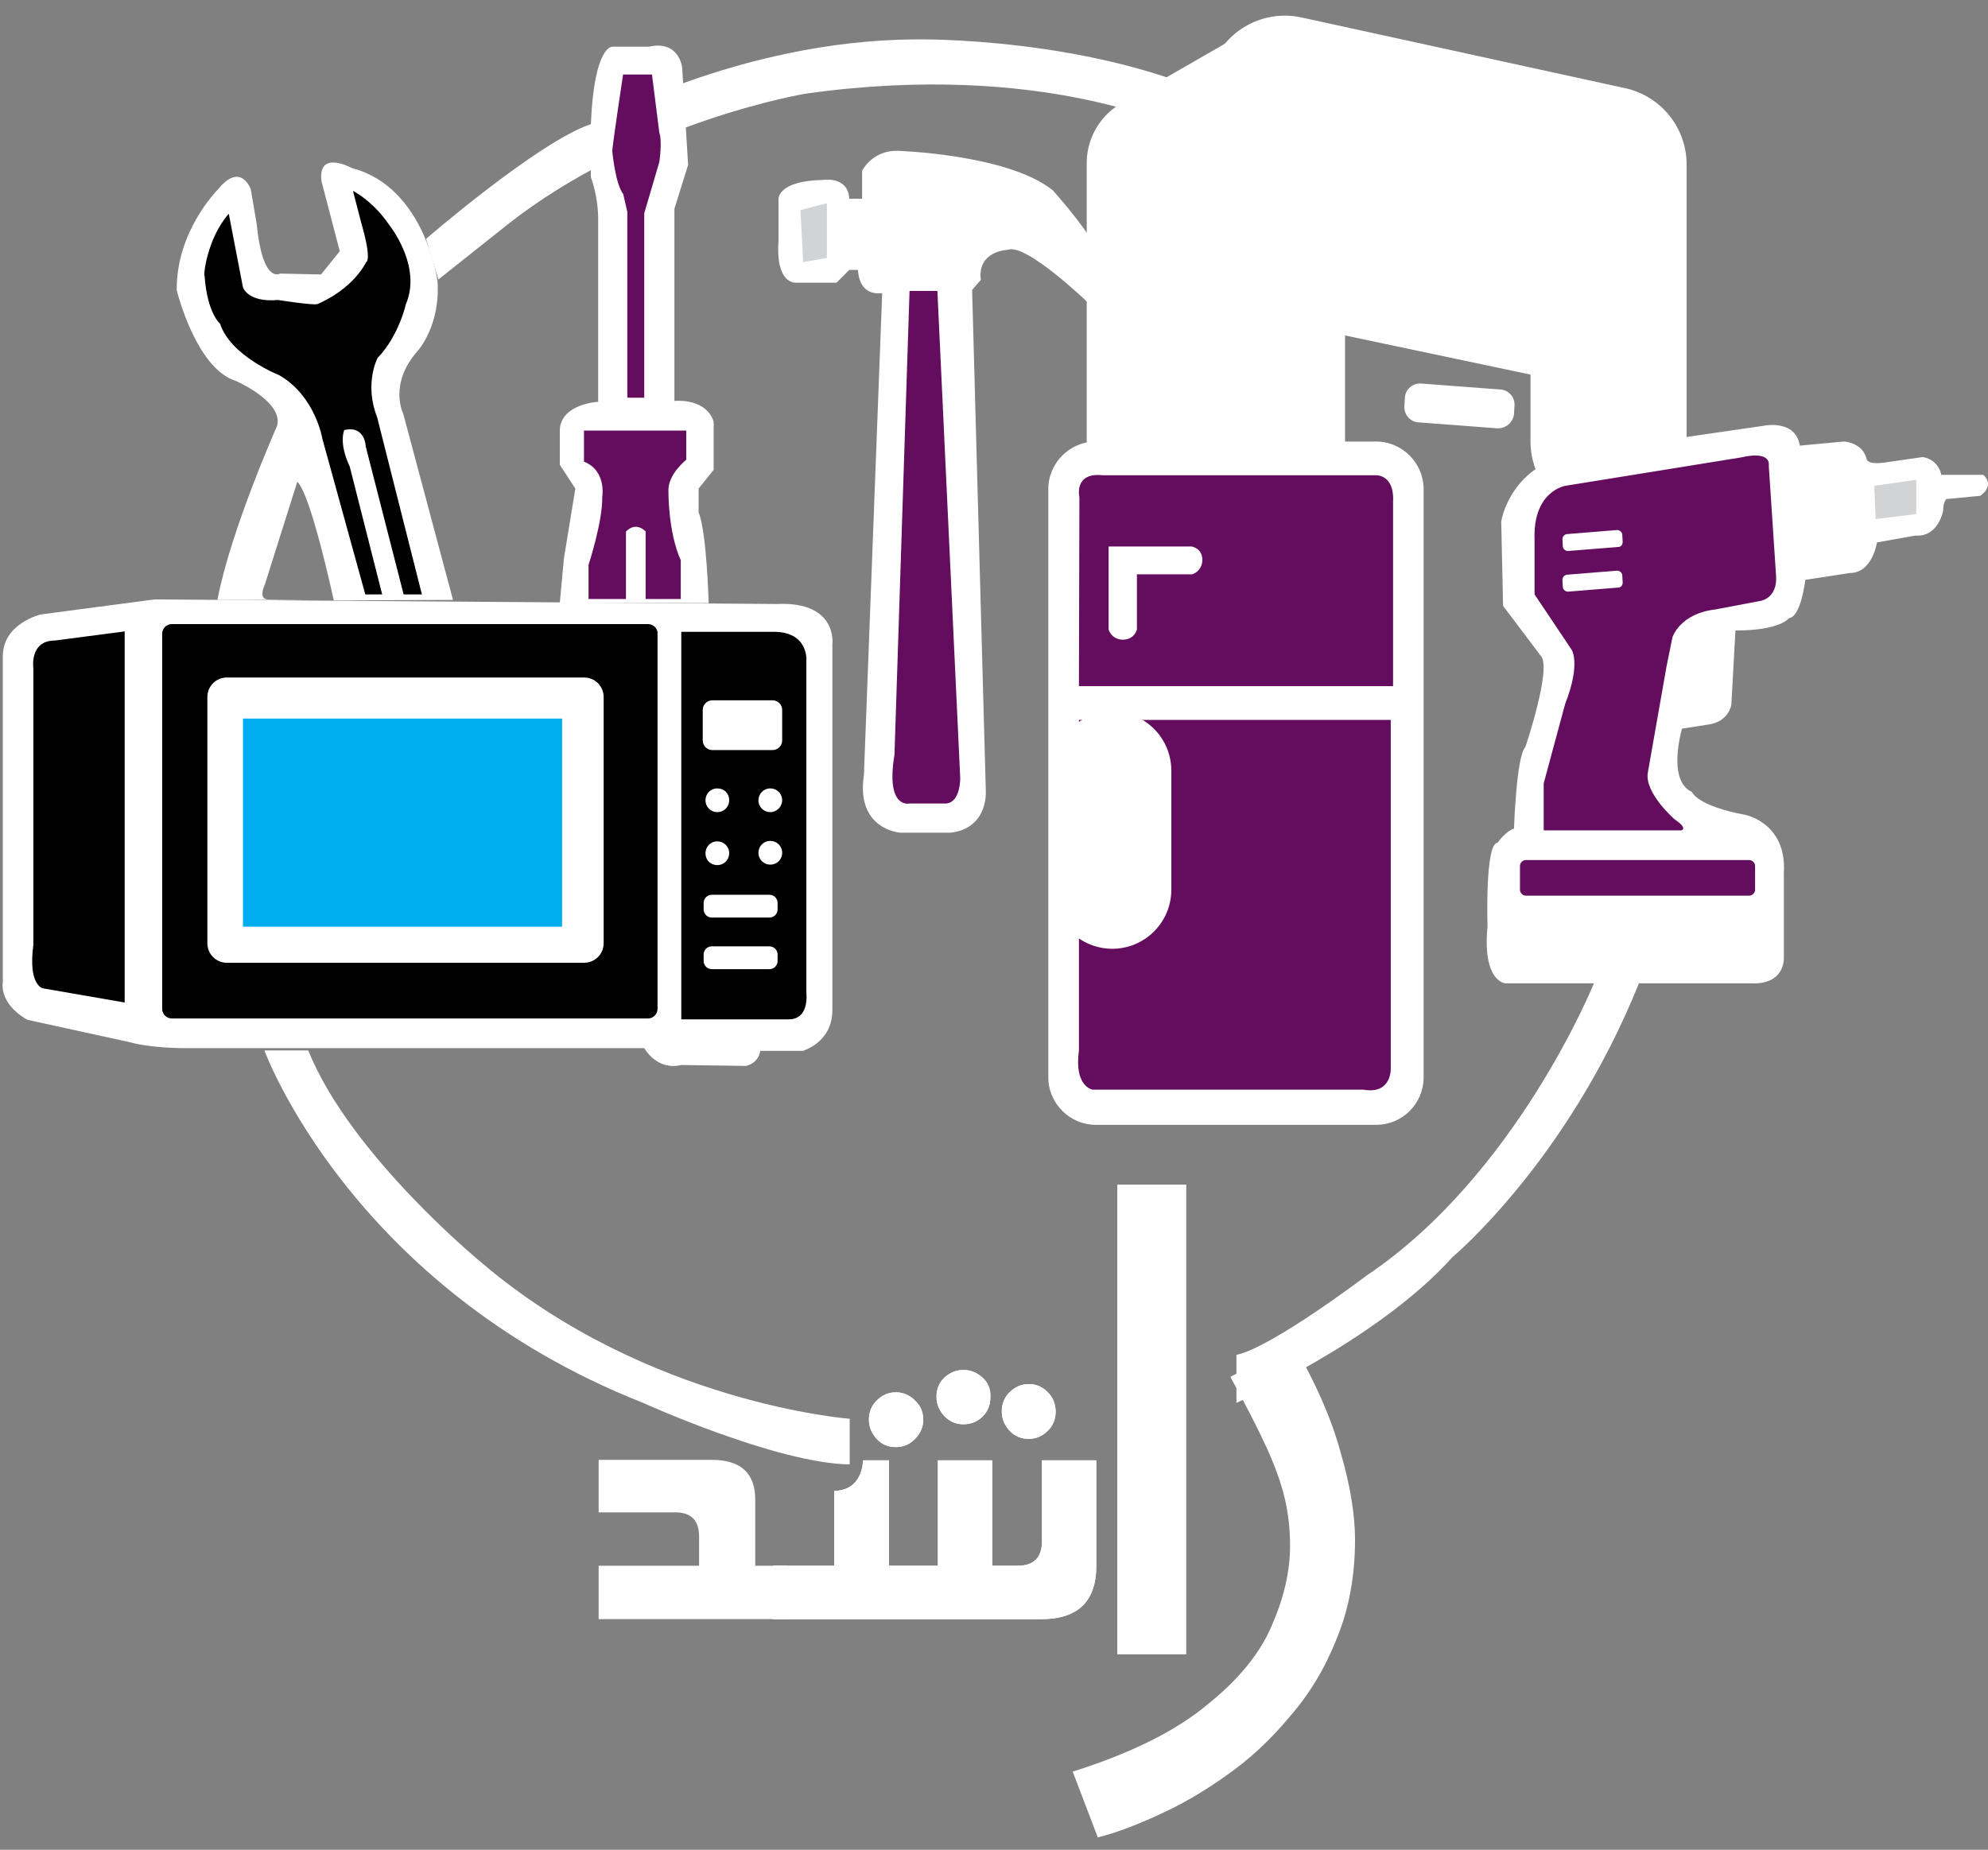 <svg width="101" height="94" viewBox="0 0 101 94" fill="none" xmlns="http://www.w3.org/2000/svg">
<rect x="0" y="0" width="101" height="94" fill="#808080" stroke="none"/>
<path d="M21.647 12.137C21.647 12.137 27.33 7.22 29.997 6.316C29.997 6.316 37.443 2.048 46.536 2.001C46.536 2.001 55.605 1.839 62.401 5.202L60.036 6.594C60.036 6.594 53.077 3.045 40.922 4.761C40.922 4.761 32.41 6.176 25.776 11.418L22.273 14.202L21.647 12.137Z" fill="white"/>
<path d="M64.835 22.436V4.761L58.711 8.286V22.436H64.835Z" stroke="white" stroke-width="7" stroke-miterlimit="10" stroke-linecap="round" stroke-linejoin="round"/>
<path d="M69.914 57.161H55.672C54.349 57.161 53.259 56.071 53.259 54.749V24.85C53.259 23.528 54.349 22.438 55.672 22.438H69.914C71.236 22.438 72.326 23.528 72.326 24.85V54.749C72.326 56.071 71.259 57.161 69.914 57.161Z" fill="white"/>
<path d="M65.276 4.761L81.722 8.356V22.436" stroke="white" stroke-width="7.931" stroke-miterlimit="10" stroke-linecap="round" stroke-linejoin="round"/>
<path d="M68.733 9.376C72.004 10.072 75.251 10.745 78.521 11.44" stroke="white" stroke-width="6" stroke-miterlimit="10" stroke-linecap="round" stroke-linejoin="round"/>
<path d="M68.733 11.651C72.004 12.347 75.251 13.02 78.521 13.716" stroke="white" stroke-width="6" stroke-miterlimit="10" stroke-linecap="round" stroke-linejoin="round"/>
<path d="M68.733 14.065C72.004 14.761 75.251 15.434 78.521 16.129" stroke="white" stroke-width="6" stroke-miterlimit="10" stroke-linecap="round" stroke-linejoin="round"/>
<path d="M76.061 21.765L72.071 21.463C71.63 21.44 71.306 21.046 71.352 20.605L71.375 20.211C71.398 19.77 71.793 19.445 72.234 19.492L76.223 19.793C76.664 19.816 76.989 20.211 76.942 20.651L76.919 21.046C76.873 21.463 76.501 21.788 76.061 21.765Z" fill="white"/>
<path d="M80.259 22.994L89.677 21.625C89.677 21.625 91.231 21.324 91.44 22.646L93.666 22.437C93.666 22.437 94.594 22.46 94.826 23.295C94.826 23.295 94.803 23.643 95.754 23.504L97.679 23.226C97.679 23.226 98.445 23.295 98.63 24.13H100.764C100.764 24.13 101.391 24.641 100.602 25.197L98.885 25.36C98.885 25.36 98.723 25.499 98.723 25.94C98.723 25.94 98.491 27.308 97.308 27.215L95.36 27.563C95.36 27.563 95.128 29.117 93.991 29.117L91.718 29.465C91.718 29.465 91.509 31.344 90.883 31.414C90.883 31.414 90.465 32.04 88.169 32.04L87.96 35.821C87.96 35.821 87.821 36.679 86.801 36.818L85.455 37.027C85.455 37.027 84.667 39.671 85.966 40.251C85.966 40.251 86.198 40.947 88.679 41.411C88.679 41.411 90.79 41.828 90.628 44.357V48.694C90.628 48.694 90.697 50.039 88.981 49.97H76.502C76.502 49.97 75.296 49.947 75.574 47.047C75.574 47.047 75.435 42.849 76.084 42.826C76.084 42.826 76.479 42.246 76.919 42.107C76.919 42.107 77.035 38.419 77.499 37.955C77.499 37.955 78.844 33.965 78.288 33.339L76.363 30.787L76.27 26.496C76.27 26.496 76.71 23.504 80.259 22.994Z" fill="white"/>
<path d="M80.979 49.969C80.979 49.969 77.036 59.734 69.404 64.837C69.404 64.837 64.603 68.479 62.817 68.85V71.286C62.817 71.286 69.961 68.154 73.788 63.886C73.788 63.886 79.634 59.015 83.275 49.946C86.894 40.9 80.979 49.969 80.979 49.969Z" fill="white"/>
<path d="M43.169 72.097C43.169 72.097 32.916 71.332 24.52 64.211C24.52 64.211 17.816 58.736 15.659 53.378H13.432C13.432 53.378 17.816 65.417 32.661 71.285C32.661 71.285 39.458 74.37 43.169 74.416" fill="white"/>
<path d="M1.395 51.824L6.591 52.96C6.591 52.96 7.658 53.308 10.024 53.262H32.732C32.732 53.262 33.358 54.422 34.611 54.12L37.905 54.166C37.905 54.166 38.531 54.05 38.624 53.401H40.781C40.781 53.401 42.289 52.983 42.289 51.337V32.757C42.289 32.757 42.59 30.554 39.482 30.693L7.843 30.461L2.068 31.226C2.068 31.226 0.189 31.667 0.143 33.291V49.922C0.143 49.898 -0.089 50.989 1.395 51.824Z" fill="white"/>
<path d="M13.458 29.698C13.458 29.698 13.087 30.44 13.62 30.463L15.662 30.486H11.046C11.718 26.938 14.084 21.626 14.084 21.626C14.386 20.397 11.973 19.353 11.973 19.353C9.955 18.727 8.981 14.76 8.981 14.76C8.935 11.768 11.046 9.657 11.046 9.657C12.229 8.173 12.739 9.611 12.739 9.611L13.04 11.374C13.342 14.459 14.223 13.902 14.223 13.902L16.311 13.948L17.262 12.765L16.334 9.217C16.125 7.57 17.888 8.544 17.888 8.544C21.6 9.518 22.226 14.273 22.226 14.273C22.388 16.546 21.229 17.822 21.229 17.822C19.721 19.515 20.486 21.023 20.486 21.023L23.015 30.486L16.96 30.51C16.891 30.231 15.801 25.152 15.105 24.479L13.458 29.698Z" fill="white"/>
<path d="M36.003 30.648C36.003 30.648 35.91 27.076 35.493 26.032V24.826L36.258 23.875V21.439C36.258 21.439 36.026 20.28 34.264 20.372V10.607L34.959 8.38L34.658 3.44C34.658 3.44 34.519 2.025 32.965 2.373H31.109C31.109 2.373 30.181 2.303 30.019 6.316V9.007C30.019 9.007 30.39 9.935 30.39 11.141V20.419C30.39 20.419 28.511 20.512 28.441 21.834V23.62L29.23 24.826L28.65 28.375L28.441 30.625" fill="white"/>
<path d="M43.589 13.716H43.148L42.499 14.365H40.411C40.411 14.365 39.391 14.435 39.553 12.231V10.097C39.553 10.097 39.53 9.193 41.78 9.146C41.78 9.146 43.079 8.914 43.148 10.097H43.798V8.682C43.798 8.682 44.285 7.662 45.561 7.662C45.561 7.662 51.151 7.824 53.471 9.656C53.471 9.656 56.602 13.066 56.532 14.713C56.532 14.713 56.602 16.197 55.257 15.362C55.257 15.362 52.102 12.324 51.197 12.695C51.197 12.695 49.643 12.741 49.829 14.226L49.388 14.736L50.084 40.204C50.084 40.204 50.223 42.083 48.298 42.315H45.746C45.746 42.315 43.473 42.176 43.891 39.393L44.819 14.899C44.795 14.875 43.682 15.154 43.589 13.716Z" fill="white"/>
<path d="M88.866 45.514H77.523C77.361 45.514 77.222 45.375 77.222 45.213V44.007C77.222 43.844 77.361 43.705 77.523 43.705H88.866C89.028 43.705 89.167 43.844 89.167 44.007V45.213C89.167 45.375 89.028 45.514 88.866 45.514Z" fill="#640D5F"/>
<path d="M89.862 23.664C89.862 23.664 90.048 22.875 88.448 23.246L79.54 24.684C79.54 24.684 77.87 24.939 77.963 27.421V30.205L79.842 33.011C79.842 33.011 80.329 33.707 79.517 35.772L78.427 39.808V42.197H85.409C85.409 42.197 85.803 42.127 85.084 41.64C85.084 41.64 83.553 40.318 83.716 39.274L84.667 33.87L84.968 32.385C84.968 32.385 85.339 31.179 87.149 30.97L89.468 30.53C89.468 30.53 90.303 30.39 90.234 29.277L89.862 23.664ZM82.231 29.857L79.656 30.066C79.54 30.066 79.424 29.973 79.401 29.857L79.378 29.463C79.378 29.347 79.471 29.231 79.587 29.207L82.162 28.999C82.278 28.999 82.394 29.091 82.417 29.207L82.44 29.602C82.44 29.741 82.347 29.857 82.231 29.857ZM82.231 27.793L79.656 28.001C79.54 28.001 79.424 27.909 79.401 27.793L79.378 27.398C79.378 27.282 79.471 27.166 79.587 27.143L82.162 26.934C82.278 26.934 82.394 27.027 82.417 27.143L82.44 27.537C82.44 27.677 82.347 27.793 82.231 27.793Z" fill="#640D5F"/>
<path d="M95.221 24.685L95.291 26.378L97.355 26.123V24.383L95.221 24.685Z" fill="#D1D3D4"/>
<path d="M69.892 24.151H56.022C54.537 23.989 54.839 25.265 54.839 25.265L54.815 34.868H70.774V25.543C70.867 24.082 69.892 24.151 69.892 24.151ZM61.078 28.559C61.009 29.069 60.568 29.185 60.568 29.185H57.761V31.991C57.576 32.594 56.949 32.502 56.949 32.502C56.439 32.432 56.323 31.991 56.323 31.991V27.77H57.738H60.545C61.194 27.932 61.078 28.559 61.078 28.559Z" fill="#640D5F"/>
<path d="M54.815 36.584H70.657V54.282C70.657 54.282 70.727 55.628 69.265 55.373H55.51C55.51 55.373 54.559 55.233 54.815 53.378V36.584Z" fill="#640D5F"/>
<path d="M56.509 39.159V45.213" stroke="white" stroke-width="6" stroke-miterlimit="10" stroke-linecap="round" stroke-linejoin="round"/>
<path d="M46.209 14.784H47.624L48.784 39.533C48.784 39.533 48.807 40.832 48.019 40.832H46.209C46.209 40.832 44.98 41.133 45.444 38.35L46.209 14.784Z" fill="#640D5F"/>
<path d="M40.666 10.675L42.011 10.327V13.11L40.805 13.319L40.666 10.675Z" fill="#D1D3D4"/>
<path d="M31.663 3.741C31.663 3.741 31.175 6.942 31.106 7.661C31.106 7.661 31.245 9.308 31.663 9.865L31.871 10.769V20.21H32.73V10.839L33.495 8.241C33.495 8.241 33.657 7.197 33.495 6.733L33.124 3.788H31.663V3.741Z" fill="#640D5F"/>
<path d="M29.669 21.881H34.865V23.366C34.865 23.366 33.914 24.108 33.96 24.966C33.96 24.966 33.937 27.031 34.586 28.469V30.44H32.8V27.008C32.8 27.008 32.336 26.474 31.803 27.008V30.44H29.901V28.701C29.901 28.701 30.62 26.52 30.597 25.245C30.597 25.245 30.829 23.922 29.669 23.459V21.881Z" fill="#640D5F"/>
<path d="M28.556 36.515H12.343V47.092H28.556V36.515Z" fill="#00AEEF"/>
<path d="M32.919 31.714H8.726C8.448 31.714 8.239 31.946 8.239 32.201V51.267C8.239 51.546 8.471 51.755 8.726 51.755H32.919C33.197 51.755 33.406 51.523 33.406 51.267V32.201C33.429 31.946 33.197 31.714 32.919 31.714ZM30.669 47.927C30.669 48.484 30.228 48.925 29.671 48.925H11.533C10.976 48.925 10.535 48.484 10.535 47.927V35.425C10.535 34.868 10.976 34.428 11.533 34.428H29.671C30.228 34.428 30.669 34.868 30.669 35.425V47.927Z" fill="black"/>
<path d="M40.967 50.409V33.616C40.967 33.616 41.13 32.039 39.181 32.108H34.612V51.801H40.04C40.04 51.778 41.083 51.963 40.967 50.409ZM39.506 48.832C39.506 49.064 39.321 49.249 39.089 49.249H36.166C35.934 49.249 35.748 49.064 35.748 48.832V48.507C35.748 48.275 35.934 48.09 36.166 48.09H39.089C39.321 48.09 39.506 48.275 39.506 48.507V48.832ZM39.506 46.211C39.506 46.443 39.321 46.628 39.089 46.628H36.166C35.934 46.628 35.748 46.443 35.748 46.211V45.886C35.748 45.654 35.934 45.469 36.166 45.469H39.089C39.321 45.469 39.506 45.654 39.506 45.886V46.211ZM36.444 42.755C36.769 42.755 37.047 43.01 37.047 43.358C37.047 43.683 36.792 43.961 36.444 43.961C36.096 43.961 35.841 43.706 35.841 43.358C35.841 43.033 36.096 42.755 36.444 42.755ZM35.841 40.667C35.841 40.343 36.096 40.064 36.444 40.064C36.792 40.064 37.047 40.319 37.047 40.667C37.047 40.992 36.792 41.27 36.444 41.27C36.096 41.27 35.841 40.992 35.841 40.667ZM39.135 43.938C38.81 43.938 38.532 43.683 38.532 43.335C38.532 43.01 38.787 42.732 39.135 42.732C39.46 42.732 39.738 42.987 39.738 43.335C39.738 43.683 39.46 43.938 39.135 43.938ZM39.135 41.27C38.81 41.27 38.532 41.015 38.532 40.667C38.532 40.343 38.787 40.064 39.135 40.064C39.46 40.064 39.738 40.319 39.738 40.667C39.738 40.992 39.46 41.27 39.135 41.27ZM39.738 37.629C39.738 37.884 39.529 38.116 39.251 38.116H36.189C35.934 38.116 35.702 37.907 35.702 37.629V36.075C35.702 35.819 35.911 35.587 36.189 35.587H39.251C39.506 35.587 39.738 35.796 39.738 36.075V37.629Z" fill="black"/>
<path d="M6.334 32.086V50.944L2.182 50.225C2.182 50.225 1.417 50.086 1.695 48.022V33.965C1.695 33.965 1.486 32.55 2.785 32.55L6.334 32.086Z" fill="black"/>
<path d="M11.623 10.86L12.342 14.595C12.342 14.595 12.574 15.383 14.128 15.244C14.128 15.244 15.891 15.523 16.122 15.453C16.122 15.453 17.816 14.804 18.605 13.319C18.605 13.319 18.906 13.249 18.372 11.394L17.932 9.701C17.932 9.701 18.929 10.188 19.764 11.417C19.764 11.417 21.457 13.505 20.622 15.453C20.622 15.453 20.274 17.054 19.184 18.19C19.184 18.19 18.488 19.489 19.161 21.206L21.434 30.205H20.506L18.581 22.69C18.581 22.69 18.558 21.6 17.491 21.855C17.491 21.855 17.189 22.481 17.769 23.711L19.416 30.205H18.558L16.378 22.296C16.378 22.296 16.03 20.139 14.197 19.072C14.197 19.072 11.715 18.097 11.182 16.451C11.182 16.451 10.532 15.94 10.393 14.015C10.324 14.038 10.509 12.136 11.623 10.86Z" fill="black"/>
<path d="M60.267 60.199H56.764V84.067H60.267V60.199Z" fill="white"/>
<path d="M55.774 93.373L54.498 90.029C57.46 89.091 59.734 87.961 61.318 86.641C62.931 85.351 64.031 84.001 64.618 82.593C65.234 81.185 65.542 79.836 65.542 78.545C65.542 77.724 65.454 76.932 65.278 76.169C65.102 75.407 64.794 74.541 64.354 73.573C63.914 72.605 63.298 71.403 62.506 69.965L65.718 68.337C66.832 70.244 67.624 72.048 68.094 73.749C68.592 75.451 68.842 76.947 68.842 78.237C68.842 80.085 68.534 81.757 67.918 83.253C67.331 84.749 66.539 86.069 65.542 87.213C64.574 88.387 63.503 89.384 62.33 90.205C61.186 91.027 60.027 91.701 58.854 92.229C57.71 92.757 56.683 93.139 55.774 93.373Z" fill="white"/>
<path d="M38.37 79.566V76.203C38.37 74.858 37.628 74.185 36.166 74.185H30.414V76.853H34.311C35.123 76.853 35.517 77.27 35.517 78.082V79.566H30.414V82.28H39.994V79.566H38.37Z" fill="white"/>
<path d="M53.239 70.753C52.961 70.474 52.659 70.335 52.265 70.335C51.894 70.335 51.569 70.474 51.29 70.753C51.012 71.031 50.896 71.356 50.896 71.727C50.896 72.098 51.035 72.423 51.29 72.701C51.546 72.98 51.87 73.119 52.265 73.119C52.636 73.119 52.961 72.98 53.239 72.701C53.517 72.423 53.633 72.098 53.633 71.727C53.633 71.356 53.494 71.008 53.239 70.753ZM49.922 70.01C49.644 69.755 49.319 69.616 48.948 69.616C48.577 69.616 48.252 69.755 47.974 70.01C47.695 70.289 47.579 70.59 47.579 70.985C47.579 71.356 47.718 71.681 47.974 71.959C48.252 72.237 48.553 72.376 48.948 72.376C49.342 72.376 49.667 72.237 49.922 71.982C50.2 71.704 50.316 71.379 50.316 71.008C50.339 70.59 50.2 70.266 49.922 70.01ZM46.489 71.17C46.211 70.892 45.886 70.753 45.515 70.753C45.144 70.753 44.819 70.892 44.541 71.17C44.262 71.449 44.146 71.773 44.146 72.144C44.146 72.516 44.285 72.84 44.541 73.119C44.796 73.397 45.12 73.536 45.515 73.536C45.909 73.536 46.211 73.397 46.489 73.119C46.767 72.84 46.907 72.516 46.907 72.144C46.907 71.773 46.767 71.425 46.489 71.17ZM52.937 74.209V78.338C52.937 79.149 52.52 79.567 51.708 79.567H50.409V74.209H47.649V79.567H45.167V74.209H43.845C43.845 74.302 43.822 75.74 42.383 75.763V79.567H39.298V82.281H52.891C54.77 82.281 55.698 81.376 55.698 79.567V74.209H52.937Z" fill="white"/>
<path d="M53.238 70.753C52.959 70.474 52.658 70.335 52.264 70.335C51.892 70.335 51.568 70.474 51.289 70.753C51.011 71.031 50.895 71.356 50.895 71.727C50.895 72.098 51.034 72.423 51.289 72.701C51.545 72.98 51.869 73.119 52.264 73.119C52.635 73.119 52.959 72.98 53.238 72.701C53.516 72.423 53.632 72.098 53.632 71.727C53.632 71.356 53.493 71.008 53.238 70.753ZM49.921 70.01C49.643 69.755 49.318 69.616 48.947 69.616C48.576 69.616 48.251 69.755 47.972 70.01C47.694 70.289 47.578 70.59 47.578 70.985C47.578 71.356 47.717 71.681 47.972 71.959C48.251 72.237 48.552 72.376 48.947 72.376C49.341 72.376 49.666 72.237 49.921 71.982C50.199 71.704 50.315 71.379 50.315 71.008C50.338 70.59 50.199 70.266 49.921 70.01ZM46.488 71.17C46.21 70.892 45.885 70.753 45.514 70.753C45.143 70.753 44.818 70.892 44.54 71.17C44.261 71.449 44.145 71.773 44.145 72.144C44.145 72.516 44.284 72.84 44.54 73.119C44.795 73.397 45.119 73.536 45.514 73.536C45.908 73.536 46.21 73.397 46.488 73.119C46.766 72.84 46.906 72.516 46.906 72.144C46.906 71.773 46.766 71.425 46.488 71.17ZM52.936 74.209V78.338C52.936 79.149 52.519 79.567 51.707 79.567H50.408V74.209H47.648V79.567H45.166V74.209H43.844C43.844 74.302 43.821 75.74 42.382 75.763V79.567H39.297V82.281H52.89C54.769 82.281 55.697 81.376 55.697 79.567V74.209H52.936Z" fill="white"/>
</svg>
